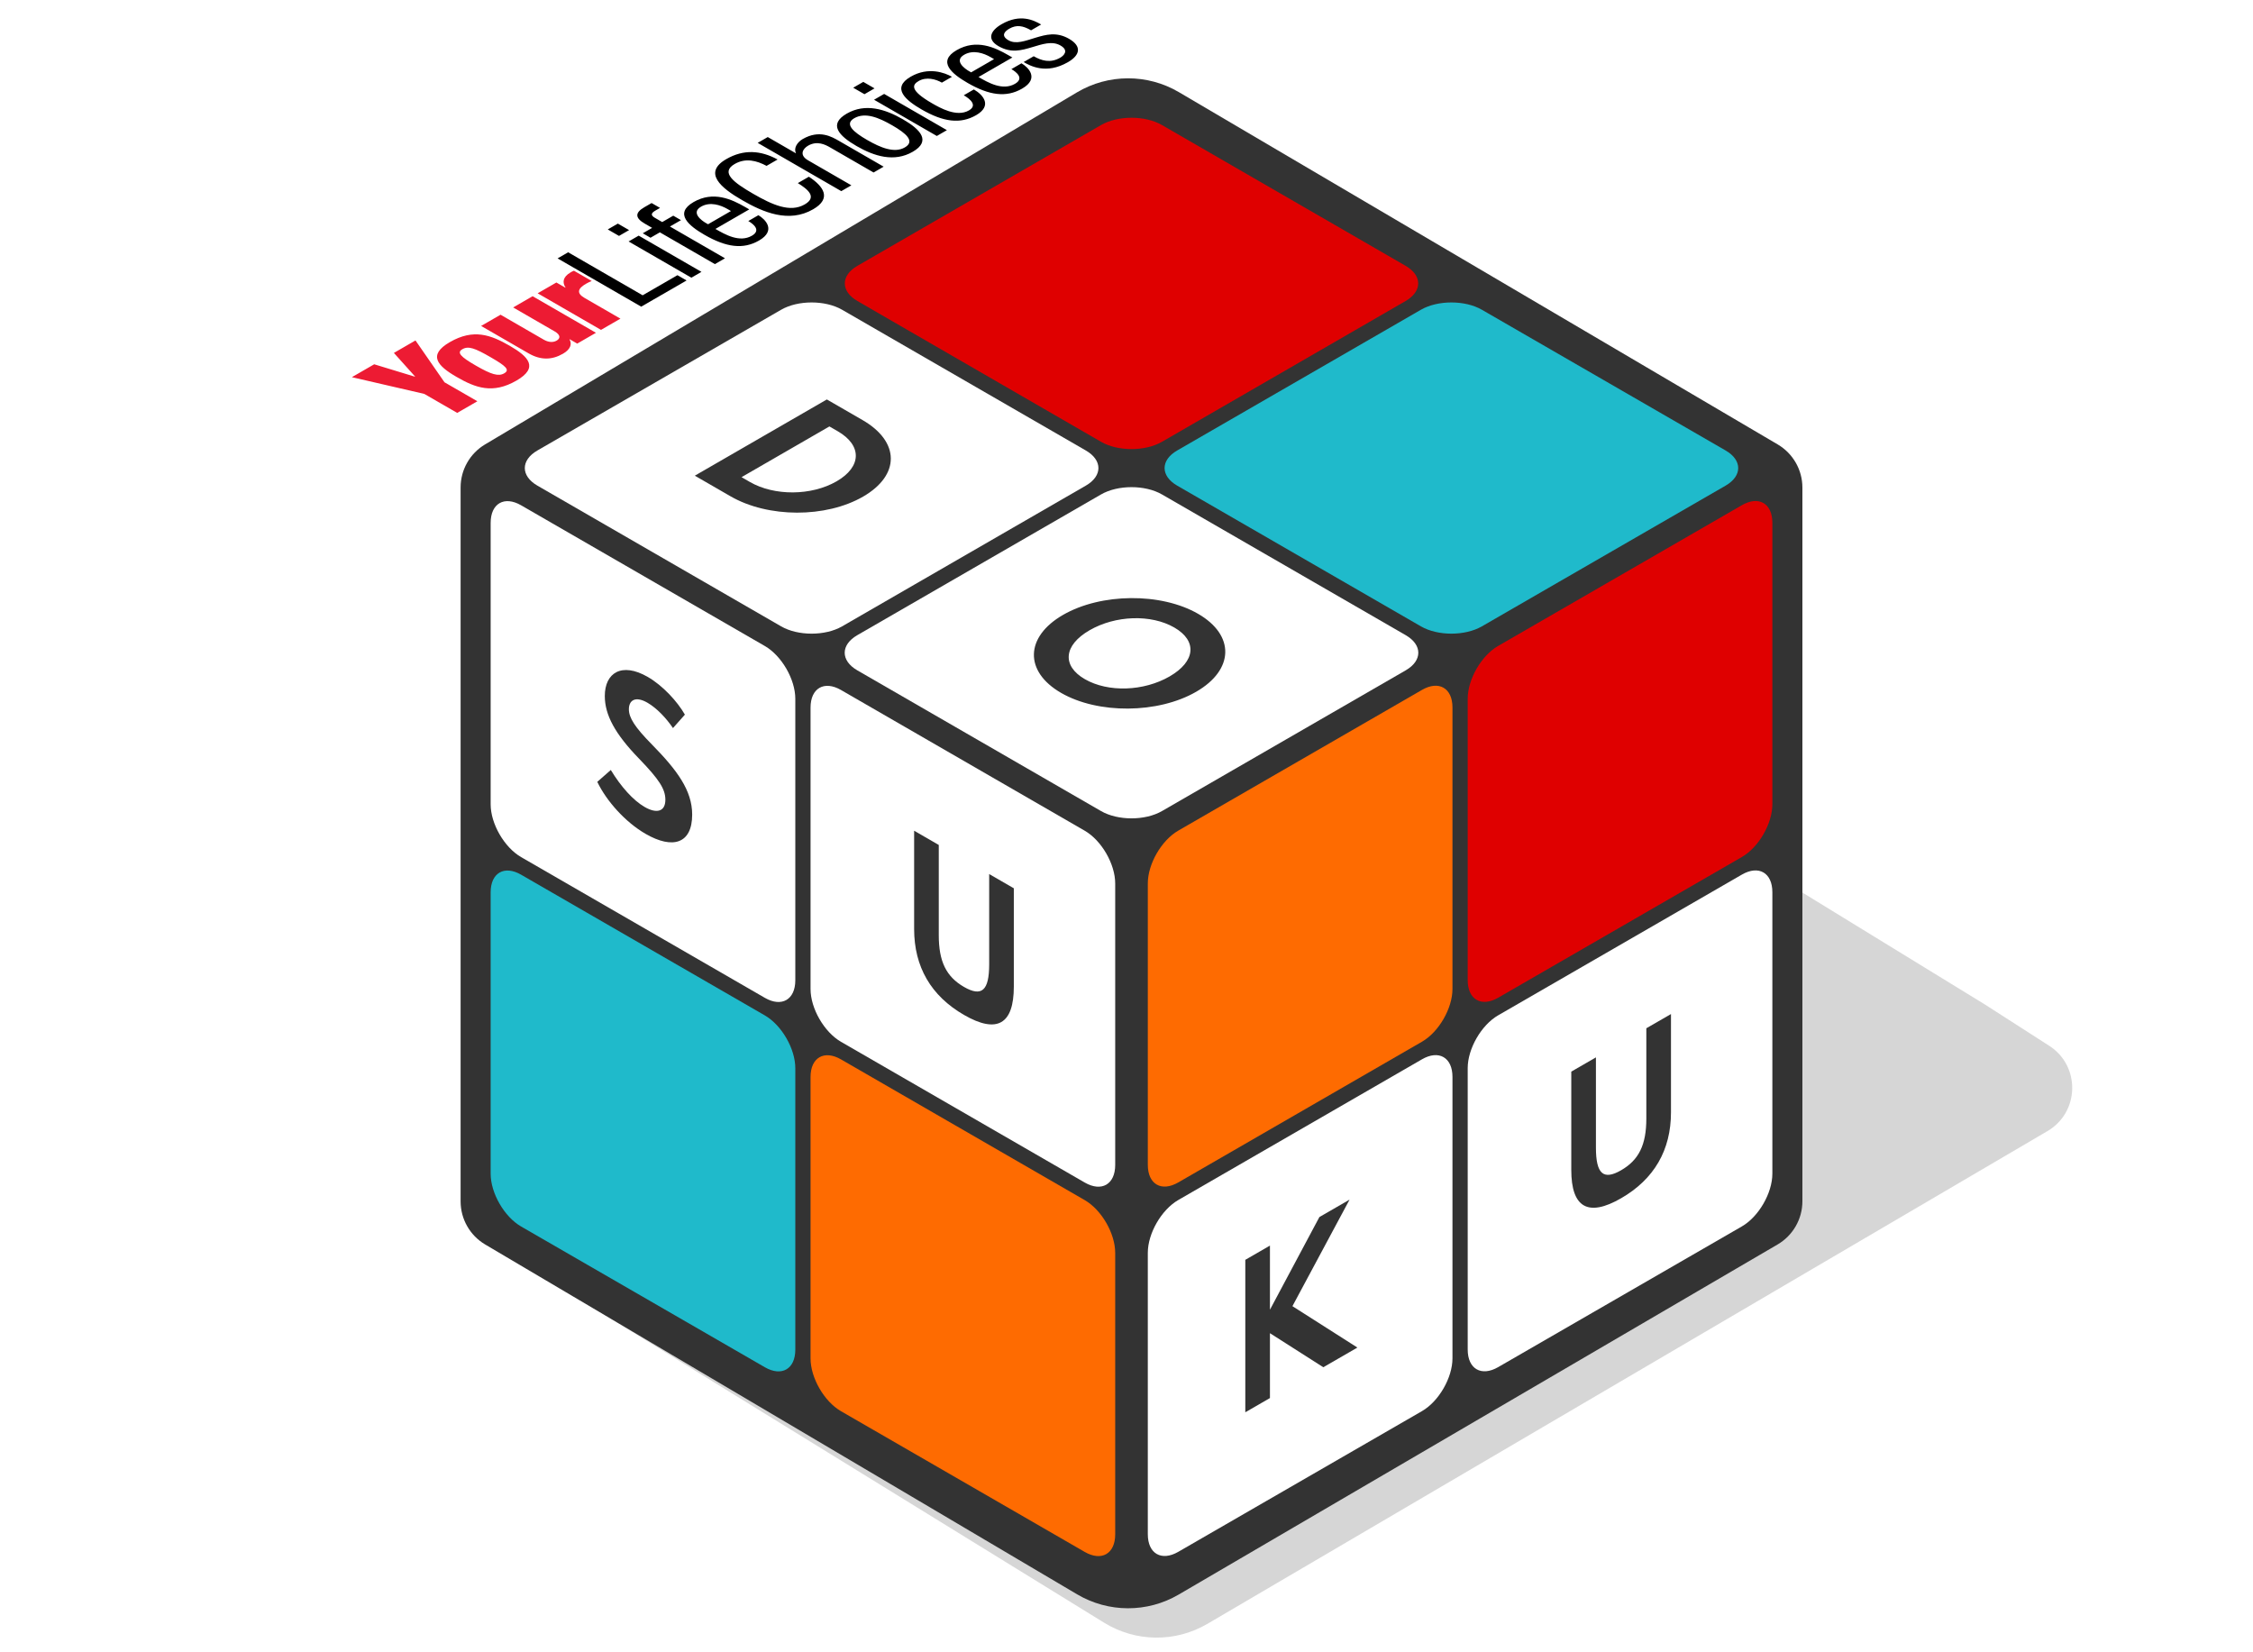 <svg width="450" height="330" viewBox="0 0 450 330" fill="none" xmlns="http://www.w3.org/2000/svg">
<g clip-path="url(#clip0)">
<g opacity="0.2" filter="url(#filter0_f)">
<path d="M103 246.077V215.385C103 211.832 104.885 208.546 107.953 206.752L250.438 123.451C256.805 119.729 264.703 119.812 270.989 123.668L396.5 200.648L409.293 208.861C415.57 212.891 415.384 222.128 408.95 225.902L241.152 324.321C234.769 328.065 226.841 327.978 220.541 324.096L107.754 254.59C104.799 252.77 103 249.547 103 246.077Z" fill="#333333"/>
</g>
<path d="M92 239.945V97.352C92 93.825 93.857 90.559 96.888 88.757L215.097 18.452C221.368 14.723 229.173 14.704 235.462 18.403L355.07 88.764C358.125 90.561 360 93.84 360 97.383V239.913C360 243.467 358.114 246.753 355.046 248.547L235.413 318.474C229.149 322.135 221.392 322.117 215.145 318.425L96.912 248.554C93.868 246.755 92 243.482 92 239.945Z" fill="#333333"/>
<path d="M156.022 61.862C159.383 59.922 164.831 59.922 168.192 61.862L216.872 89.968C220.233 91.908 220.233 95.054 216.872 96.994L168.192 125.1C164.831 127.04 159.383 127.04 156.022 125.1L107.342 96.994C103.981 95.054 103.981 91.908 107.342 89.968L156.022 61.862Z" fill="white"/>
<path d="M145.908 99.119C153.419 103.456 164.958 103.474 172.389 99.184C179.82 94.894 179.756 88.213 172.277 83.895L165.149 79.78L138.78 95.004L145.908 99.119ZM167.323 86.128C172.213 88.951 172.133 93.223 167.099 96.13C162.065 99.036 154.666 99.082 149.775 96.259L148.113 95.299L165.661 85.168L167.323 86.128Z" fill="#333333"/>
<path d="M219.918 24.975C223.277 23.034 228.724 23.034 232.083 24.975L280.745 53.091C284.104 55.032 284.104 58.179 280.745 60.12L232.083 88.237C228.724 90.178 223.277 90.178 219.918 88.237L171.256 60.12C167.897 58.179 167.897 55.032 171.256 53.091L219.918 24.975Z" fill="#DF0000"/>
<path d="M219.915 98.751C223.276 96.81 228.724 96.81 232.085 98.751L280.765 126.856C284.126 128.797 284.126 131.942 280.765 133.883L232.085 161.988C228.724 163.929 223.276 163.929 219.915 161.988L171.235 133.883C167.874 131.942 167.874 128.797 171.235 126.856L219.915 98.751Z" fill="white"/>
<path d="M212.32 122.81C204.713 127.202 204.553 134.122 211.937 138.385C219.32 142.648 231.306 142.555 238.913 138.163C246.52 133.771 246.68 126.851 239.296 122.589C231.913 118.326 219.927 118.418 212.32 122.81ZM217.626 125.873C222.804 122.884 229.915 122.653 234.55 125.329C239.184 128.005 238.785 132.111 233.607 135.1C228.429 138.089 221.318 138.32 216.683 135.644C212.048 132.969 212.448 128.863 217.626 125.873Z" fill="#333333"/>
<path d="M283.808 61.862C287.169 59.922 292.617 59.922 295.978 61.862L344.658 89.968C348.019 91.908 348.019 95.054 344.658 96.994L295.978 125.1C292.617 127.04 287.169 127.04 283.808 125.1L235.128 96.994C231.767 95.054 231.767 91.908 235.128 89.968L283.808 61.862Z" fill="#1FBACB"/>
<path d="M98 104.432C98 100.551 100.725 98.978 104.085 100.919L152.766 129.024C156.126 130.965 158.851 135.683 158.851 139.564L158.851 195.775C158.851 199.656 156.126 201.229 152.766 199.288L104.085 171.183C100.725 169.242 98 164.524 98 160.643L98 104.432Z" fill="white"/>
<path d="M119.298 156.152C121.135 159.981 124.891 164.198 128.95 166.541C134.368 169.669 138.251 168.516 138.251 162.684C138.251 157.868 135.231 153.799 130.197 148.678C126.777 145.209 125.61 143.336 125.61 141.657C125.61 139.812 126.952 138.981 129.318 140.347C131.171 141.417 133.057 143.41 134.416 145.412L136.797 142.727C135.295 140.107 132.402 136.942 129.382 135.198C124.172 132.19 120.8 134.377 120.8 139.009C120.8 142.773 122.829 146.565 127.64 151.52C131.635 155.654 132.897 157.582 132.897 159.723C132.897 162.103 131.155 162.555 128.758 161.171C126.457 159.843 124.012 157.102 121.998 153.781L119.298 156.152Z" fill="#333333"/>
<path d="M98 178.209C98 174.328 100.724 172.756 104.085 174.696L152.765 202.801C156.126 204.742 158.85 209.46 158.85 213.341L158.85 269.552C158.85 273.433 156.126 275.006 152.765 273.066L104.085 244.96C100.724 243.02 98 238.301 98 234.42L98 178.209Z" fill="#1FBACB"/>
<path d="M161.894 141.321C161.894 137.44 164.618 135.867 167.979 137.808L216.659 165.913C220.02 167.854 222.744 172.572 222.744 176.453L222.744 232.664C222.744 236.545 220.02 238.118 216.659 236.178L167.979 208.072C164.618 206.132 161.894 201.413 161.894 197.532L161.894 141.321Z" fill="white"/>
<path d="M182.583 165.914L182.583 185.548C182.583 193.096 185.955 198.899 192.539 202.7C199.123 206.502 202.495 204.592 202.495 197.044L202.495 177.41L197.573 174.568L197.573 192.597C197.573 197.838 196.087 199.157 192.539 197.109C188.991 195.061 187.505 192.025 187.505 186.785L187.505 168.756L182.583 165.914Z" fill="#333333"/>
<path d="M161.893 215.098C161.893 211.217 164.617 209.644 167.978 211.584L216.658 239.69C220.019 241.63 222.743 246.349 222.743 250.23L222.743 306.441C222.743 310.322 220.019 311.895 216.658 309.954L167.978 281.849C164.617 279.908 161.893 275.19 161.893 271.309L161.893 215.098Z" fill="#FE6B01"/>
<path d="M229.256 250.209C229.256 246.328 231.981 241.61 235.341 239.669L284.022 211.564C287.382 209.623 290.107 211.196 290.107 215.077L290.107 271.288C290.107 275.169 287.382 279.888 284.022 281.828L235.341 309.934C231.981 311.874 229.256 310.301 229.256 306.42L229.256 250.209Z" fill="white"/>
<path d="M248.729 251.615L248.729 282.063L253.651 279.221L253.651 266.267L264.31 273.067L271.118 269.136L258.142 260.869L269.552 239.593L263.527 243.071L253.651 261.58L253.651 248.773L248.729 251.615Z" fill="#333333"/>
<path d="M229.257 176.432C229.257 172.551 231.981 167.833 235.342 165.892L284.022 137.787C287.383 135.846 290.107 137.419 290.107 141.3L290.107 197.511C290.107 201.392 287.383 206.11 284.022 208.051L235.342 236.156C231.981 238.097 229.257 236.524 229.257 232.643L229.257 176.432Z" fill="#FE6B01"/>
<path d="M293.149 213.32C293.149 209.44 295.874 204.721 299.234 202.781L347.915 174.675C351.275 172.735 354 174.308 354 178.188L354 234.4C354 238.28 351.275 242.999 347.915 244.939L299.234 273.045C295.874 274.985 293.149 273.412 293.149 269.532L293.149 213.32Z" fill="white"/>
<path d="M313.838 214.024L313.838 233.658C313.838 241.205 317.21 243.115 323.794 239.314C330.379 235.513 333.751 229.709 333.751 222.162L333.751 202.528L328.828 205.369L328.828 223.398C328.828 228.639 327.342 231.674 323.794 233.723C320.247 235.771 318.761 234.452 318.761 229.211L318.761 211.182L313.838 214.024Z" fill="#333333"/>
<path d="M293.15 139.543C293.15 135.662 295.874 130.943 299.235 129.003L347.915 100.897C351.276 98.957 354 100.53 354 104.411L354 160.622C354 164.502 351.276 169.221 347.915 171.162L299.235 199.267C295.874 201.207 293.15 199.635 293.15 195.754L293.15 139.543Z" fill="#DF0000"/>
<path fill-rule="evenodd" clip-rule="evenodd" d="M128.07 61.247L137.132 56.015L135.308 54.962L128.356 58.976L113.482 50.388L111.372 51.606L128.07 61.247ZM123.637 47.118L125.651 45.955L123.406 44.659L121.392 45.821L123.637 47.118ZM138.09 55.462L140.104 54.299L127.569 47.062L125.555 48.225L138.09 55.462ZM142.789 52.749L144.803 51.587L133.811 45.24L136.016 43.967L134.473 43.076L132.267 44.349L130.794 43.498C129.929 42.999 130.033 42.561 130.896 42.063L131.831 41.523L130.147 40.551L128.684 41.395C126.743 42.516 126.886 43.568 128.78 44.661L130.254 45.512L128.384 46.592L129.927 47.483L131.797 46.403L142.789 52.749ZM149.653 41.82L148.858 41.36C146.144 39.794 142.464 38.084 138.532 40.354C134.577 42.638 137.601 45.104 140.712 46.9C145.039 49.398 148.438 49.866 151.602 48.039C155.127 46.004 152.807 43.752 151.474 42.982L149.461 44.144C150.42 44.698 152.097 45.971 150.179 47.078C147.71 48.504 144.833 46.843 142.893 45.723L149.653 41.82ZM141.421 44.79L140.953 44.52C140.205 44.088 137.918 42.491 140.028 41.273C141.826 40.235 143.918 40.944 145.321 41.754L146 42.146L141.421 44.79ZM159.353 36.569C161.316 37.786 163.296 39.343 160.731 40.825C157.806 42.513 154.288 40.926 150.429 38.698C146.57 36.47 143.821 34.439 146.746 32.75C148.927 31.491 151.14 32.076 153.106 33.128L155.312 31.855C151.941 30.02 148.538 29.771 145.062 31.778C140.338 34.505 144.014 37.541 148.224 39.971C152.433 42.401 157.548 44.606 162.414 41.796C166.154 39.637 164.525 37.23 161.559 35.296L159.353 36.569ZM168.032 38.175L170.046 37.012L161.393 32.017C159.592 30.977 160.329 29.714 161.408 29.091C163.23 28.039 164.869 28.902 165.828 29.456L174.481 34.452L176.495 33.289L167.608 28.158C166.111 27.294 163.656 25.849 160.324 27.773C159.173 28.437 158.484 29.673 158.986 30.571L158.938 30.599L153.348 27.372L151.334 28.534L168.032 38.175ZM171.09 29.172C174.622 31.211 178.596 32.454 182.312 30.309C186.004 28.177 183.876 25.869 180.344 23.829C176.813 21.791 172.838 20.548 169.122 22.693C165.406 24.839 167.559 27.133 171.09 29.172ZM180.72 29.445C178.659 30.635 175.913 29.521 173.199 27.954C170.486 26.388 168.58 24.789 170.617 23.613C172.799 22.353 175.521 23.481 178.234 25.048C180.947 26.614 182.854 28.213 180.72 29.445ZM172.661 18.814L174.675 17.651L172.43 16.355L170.416 17.517L172.661 18.814ZM187.114 27.158L189.128 25.995L176.593 18.758L174.579 19.921L187.114 27.158ZM190.138 15.34C188.711 14.516 185.423 13.282 181.899 15.317C177.943 17.6 180.968 20.067 184.078 21.862C188.405 24.36 191.805 24.828 194.969 23.001C198.182 21.146 196.476 18.999 194.511 17.865L192.497 19.027C193.854 19.811 195.248 21.058 193.521 22.055C191.1 23.452 187.779 21.563 186.165 20.631C181.581 17.984 182.245 16.899 183.49 16.18C185.025 15.294 186.907 15.8 188.124 16.503L190.138 15.34ZM202.201 11.481L201.406 11.022C198.692 9.455 195.012 7.746 191.08 10.016C187.125 12.3 190.149 14.766 193.26 16.561C197.587 19.059 200.987 19.527 204.151 17.7C207.675 15.665 205.356 13.413 204.023 12.643L202.009 13.806C202.968 14.359 204.645 15.633 202.727 16.74C200.258 18.165 197.381 16.505 195.441 15.384L202.201 11.481ZM193.969 14.451L193.501 14.181C192.753 13.749 190.466 12.152 192.576 10.934C194.374 9.896 196.466 10.606 197.869 11.416L198.548 11.807L193.969 14.451ZM207.953 4.892C206.48 4.041 203.786 2.68 200.046 4.839C197.817 6.126 197.069 7.854 199.408 9.205C201.98 10.69 204.054 10.032 206.127 9.43C208.153 8.827 210.134 8.116 211.818 9.088C213.595 10.114 212.412 11.148 211.765 11.522C209.775 12.671 207.987 12.109 206.467 11.232L204.454 12.394C205.74 13.137 208.945 14.932 213.308 12.413C215.706 11.029 216.145 9.263 213.526 7.751C211.023 6.306 208.881 6.922 206.855 7.524C204.781 8.154 202.919 8.906 201.422 8.042C199.668 7.029 200.942 6.104 201.59 5.73C203.052 4.886 204.349 5.136 205.939 6.055L207.953 4.892Z" fill="black"/>
<path fill-rule="evenodd" clip-rule="evenodd" d="M91.319 82.465L95.347 80.14L88.775 76.346L82.987 67.994L78.672 70.486L82.905 75.199L82.857 75.227L74.74 72.756L70.281 75.33L84.747 78.671L91.319 82.465ZM103.154 76.011C107.637 73.422 105.6 71.25 101.811 69.062C98.022 66.875 94.569 65.601 89.847 68.328C85.364 70.916 87.4 73.089 91.189 75.276C94.978 77.464 98.407 78.751 103.154 76.011ZM97.974 71.332C101.085 73.128 101.898 73.874 100.699 74.566C99.548 75.23 98.113 74.789 95.026 73.007C91.963 71.238 91.199 70.41 92.35 69.745C93.549 69.053 94.84 69.522 97.974 71.332ZM106.38 59.16L102.496 61.403L110.775 66.183C112.014 66.898 111.929 67.596 111.185 68.025C110.442 68.454 109.521 68.365 108.609 67.838L99.979 62.856L96.095 65.098L105.567 70.567C107.999 71.971 110.25 71.914 112.455 70.64C113.894 69.81 114.319 68.754 113.748 67.788L113.796 67.76L115.292 68.624L119.032 66.465L106.38 59.16ZM120.039 65.884L123.923 63.642L116.743 59.497C115.059 58.524 115.458 57.592 117.016 56.692C117.4 56.471 117.735 56.304 118.189 56.123L114.634 54.071C114.49 54.127 114.347 54.182 114.251 54.238L113.964 54.404C112.333 55.345 112.333 56.48 112.953 57.419L112.905 57.446L111.127 56.42L107.387 58.579L120.039 65.884Z" fill="#ED1B33"/>
</g>
<defs>
<filter id="filter0_f" x="79" y="96.716" width="358.891" height="254.353" filterUnits="userSpaceOnUse" color-interpolation-filters="sRGB">
<feFlood flood-opacity="0" result="BackgroundImageFix"/>
<feBlend mode="normal" in="SourceGraphic" in2="BackgroundImageFix" result="shape"/>
<feGaussianBlur stdDeviation="12" result="effect1_foregroundBlur"/>
</filter>
<clipPath id="clip0">
<rect width="450" height="330" fill="white"/>
</clipPath>
</defs>
</svg>
